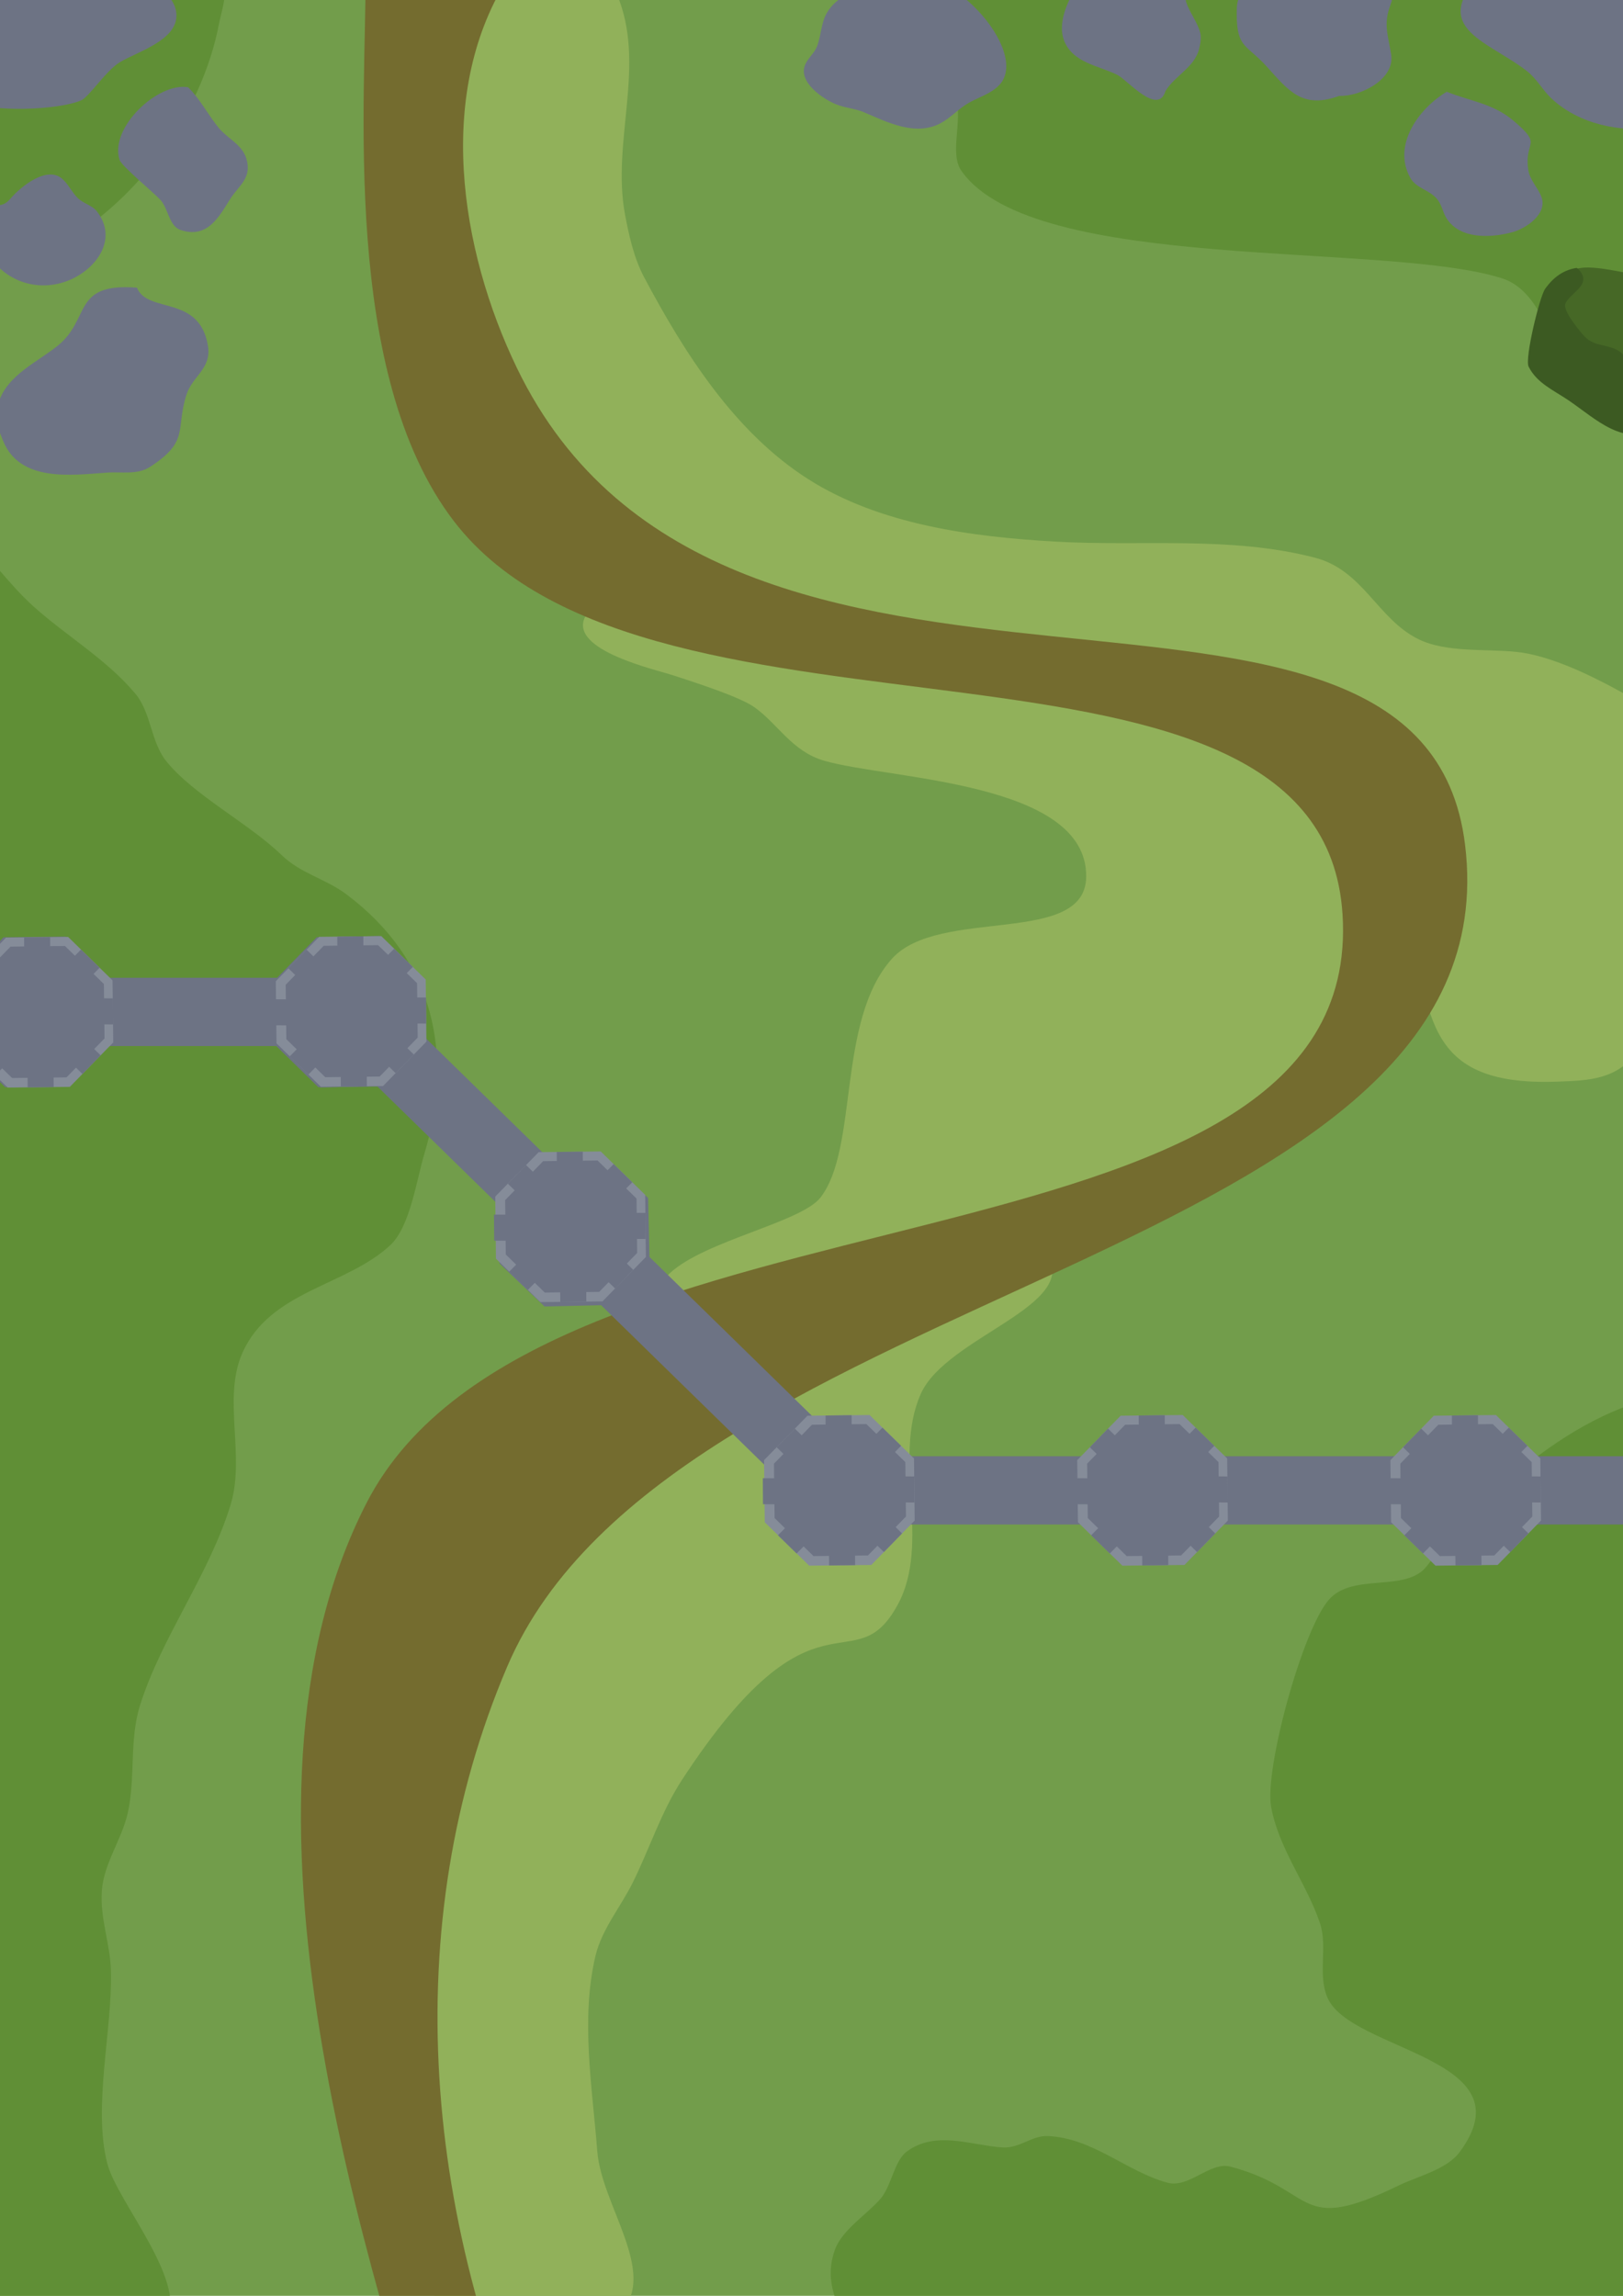 <?xml version="1.0" encoding="UTF-8" standalone="no"?>
<!-- Created with Inkscape (http://www.inkscape.org/) -->

<svg
   width="210mm"
   height="297mm"
   viewBox="0 0 210 297"
   version="1.1"
   id="svg1"
   inkscape:version="1.3.2 (091e20e, 2023-11-25)"
   sodipodi:docname="my-story-background.svg"
   xmlns:inkscape="http://www.inkscape.org/namespaces/inkscape"
   xmlns:sodipodi="http://sodipodi.sourceforge.net/DTD/sodipodi-0.dtd"
   xmlns="http://www.w3.org/2000/svg"
   xmlns:svg="http://www.w3.org/2000/svg">
  <sodipodi:namedview
     id="namedview1"
     pagecolor="#ffffff"
     bordercolor="#000000"
     borderopacity="0.25"
     inkscape:showpageshadow="2"
     inkscape:pageopacity="0.0"
     inkscape:pagecheckerboard="0"
     inkscape:deskcolor="#d1d1d1"
     inkscape:document-units="mm"
     inkscape:zoom="1.585618"
     inkscape:cx="578.00806"
     inkscape:cy="309.65844"
     inkscape:window-width="2560"
     inkscape:window-height="1376"
     inkscape:window-x="0"
     inkscape:window-y="0"
     inkscape:window-maximized="1"
     inkscape:current-layer="layer1" />
  <defs
     id="defs1" />
  <g
     inkscape:label="Layer 1"
     inkscape:groupmode="layer"
     id="layer1">
    <rect
       style="fill:#729d4b;fill-opacity:1;stroke-width:0.478"
       id="rect1"
       width="220.508"
       height="316.688"
       x="-4.578"
       y="-6.644" />
    <path
       style="fill:#91b15a;fill-opacity:1;stroke-width:0.265"
       d="m 53.905,34.307 c -0.443,-2.962 0.039,-5.925 -0.148,-8.904 -0.449,-7.156 -0.128,-19.389 3.592,-26.122 5.407,-9.785 17.688,-11.394 22.483,0 3.837,9.117 -0.726,18.97 1.033,28.435 0.473,2.546 1.133,5.62 2.459,8.117 5.258,9.906 11.752,20.087 21.205,26.122 9.309,5.943 21.281,7.504 32.125,8.117 11.144,0.63 22.511,-0.761 33.453,2.066 6.287,1.624 8.066,7.871 13.382,10.529 3.626,1.813 8.908,1.243 12.791,1.673 5.522,0.612 12.372,4.479 17.072,7.23 2.797,1.637 1.91,4.177 2.459,6.79 0.807,3.84 3.188,7.299 3.641,11.215 0.796,6.882 -3.132,20.796 -7.479,26.418 -2.858,3.696 -6.33,3.783 -10.478,3.935 -18.313,0.671 -16.179,-9.885 -19.678,-22.973 -1.577,-5.899 -3.852,-11.433 -7.084,-16.677 -3.052,-4.953 -9.624,-8.011 -14.858,-10.035 C 143.867,84.054 127.232,87.492 110.58,85.026 97.81,83.135 89.971,76.291 80.029,69.038 77.244,67.006 73.97,65.981 71.173,64.119 67.688,61.798 65.512,57.965 62.712,54.967 58.362,50.31 50.841,41.211 53.905,34.307 Z"
       id="path2"
       sodipodi:nodetypes="cssssaassssssssssssssssc" />
    <path
       style="fill:#91b15a;fill-opacity:1;stroke-width:0.265"
       d="m 97.648,170.272 c 9.228,-3.435 18.85,-6.023 27.845,-10.085 4.917,-2.22 9.969,-4.474 14.709,-7.035 3.06,-1.654 6.905,-1.531 10.036,-3.196 13.669,-7.269 32.095,-17.544 28.779,-36.306 -0.692,-3.918 -1.28,-8.317 -4.624,-11.019 -10.12,-8.178 -27.852,-14.994 -40.391,-17.268 -5.281,-0.958 -10.676,-0.84 -15.94,-1.721 -6.875,-1.151 -13.688,-3.796 -20.515,-5.312 -3.465,-0.769 -19.363,-3.485 -21.843,1.475 -2.167,4.335 9.269,6.845 11.61,7.626 2.52,0.842 8.38,2.683 10.332,4.083 3.027,2.171 4.826,5.673 8.953,6.887 8.376,2.464 34.046,2.634 33.945,15.004 -0.074,9.097 -19.065,3.852 -25.138,10.626 -7.175,8.004 -4.27,24.482 -9.249,30.893 -2.486,3.201 -14.921,5.572 -19.433,9.741 -2.008,1.855 -2.715,4.23 -3.591,6.689 -2.776,7.797 12.093,0.128 17.169,-2.41"
       id="path4"
       sodipodi:nodetypes="cssssssssssssaasssc" />
    <path
       style="fill:#91b15a;fill-opacity:1;stroke-width:0.265"
       d="m 56.178,296.897 c 2.167,8.768 18.593,8.085 24.154,2.215 4.822,-5.09 -2.506,-13.82 -3.05,-20.81 -0.652,-8.387 -2.163,-17.045 -0.245,-25.235 0.818,-3.492 3.283,-6.377 4.87,-9.593 2.165,-4.387 3.668,-9.139 6.345,-13.234 17.329,-26.507 22.162,-12.118 27.896,-22.629 4.384,-8.038 -0.736,-18.944 2.999,-27.303 3.317,-7.421 20.828,-11.413 16.284,-18.153 -2.105,-3.123 -9.681,3.444 -10.626,3.838 -13.744,5.732 -22.853,8.785 -34.83,18.497 -8.485,6.88 -18.92,9.496 -25.877,18.447 -4.005,5.153 -5.157,11.607 -7.331,17.612 -4.655,12.859 -11.684,29.827 -9.445,43.733 0.846,5.254 3.08,10.067 4.182,15.201 1.37,6.383 1.981,11.4 4.674,17.414 z"
       id="path3"
       sodipodi:nodetypes="caaaaaaaacsssssc" />
    <path
       style="fill:#746c2f;fill-opacity:1;stroke-width:0.265"
       d="M 66.003,-3.286 C 56.23,11.683 59.502,32.291 66.863,47.561 93.776,103.396 184.013,63.835 189.564,109.28 c 6.601,54.039 -102.601,56.271 -123.948,106.351 -14.146,33.187 -11.254,72.378 6.033,108.06 l -13.876,2.446 C 47.989,293.853 27.296,233.578 47.439,194.41 69.917,150.706 176.811,167.343 173.711,118.295 171.069,76.494 84.366,100.658 58.785,67.493 44.069,48.415 47.392,12.663 47.309,-3.873 Z"
       id="path1"
       sodipodi:nodetypes="caaaccaaacc" />
    <path
       style="fill:#608f36;fill-opacity:1;stroke-width:0.265"
       d="m 120.752,-5.636 c -5.498,8.148 -0.686,10.374 2.658,17.544 1.492,3.198 -0.743,7.749 1.004,10.221 9.391,13.286 54.855,9.064 69.949,13.882 5.62,1.794 7.073,10.82 9.453,15.243 3.205,5.957 18.917,8.782 24.813,7.974 12.103,-1.659 17.141,-14.676 15.005,-25.817 -0.658,-3.432 -2.604,-6.575 -3.191,-10.1 -0.622,-3.737 1.742,-8.778 -0.649,-11.994 C 233.008,2.193 222.192,-3.442 212.559,-8.945 199.697,-16.293 176.742,-23.881 162.048,-21.056 c -6.438,1.238 -18.422,3.237 -23.278,8.093 -4.747,4.747 -10.965,13.347 -18.018,7.327 z"
       id="path5" />
    <path
       style="fill:#608f36;fill-opacity:1;stroke-width:0.265"
       d="m 122.763,312.425 c -5.485,-4.34 -18.073,-12.422 -14.711,-21.445 0.948,-2.543 4.125,-4.52 5.849,-6.498 1.448,-1.662 1.804,-4.946 3.427,-6.145 3.776,-2.79 8.366,-0.778 12.405,-0.53 2.177,0.133 3.8,-1.552 5.79,-1.476 5.832,0.222 10.175,4.55 15.479,6.024 2.867,0.797 5.558,-2.773 8.21,-2.067 11.251,2.991 8.437,8.925 21.8,2.422 2.442,-1.188 6.167,-2.03 7.857,-4.312 9.095,-12.277 -14.203,-12.998 -17.133,-20.027 -1.267,-3.039 0.08,-6.504 -0.944,-9.57 -1.708,-5.114 -5.324,-9.587 -6.323,-15.066 -0.88,-4.825 4.059,-22.95 7.502,-26.819 3.117,-3.503 9.956,-0.843 12.643,-4.314 7.371,-9.521 20.6,-21.61 33.558,-22.388 3.385,-0.203 9.474,-0.355 12.7,1.121 8.123,3.717 9.065,16.768 10.576,23.75 2.706,12.499 4.504,25.164 3.84,38.045 -0.442,8.569 -4.452,15.507 -6.381,23.629 -4.188,17.627 -4.322,33.492 -18.551,46.848 -19.454,18.262 -47.373,22.802 -71.838,12.819 -5.182,-2.115 -9.008,-2.558 -13.587,-5.79 -4.435,-3.13 -9.538,-3.072 -12.169,-8.21 z"
       id="path6" />
    <path
       style="fill:#608f36;fill-opacity:1;stroke-width:0.265"
       d="m -12.115,308.172 c 3.478,1.912 29.948,-2.161 33.439,-7.383 3.452,-5.165 -6.144,-15.825 -7.444,-20.912 -1.888,-7.387 0.676,-17.234 0.474,-24.93 -0.092,-3.484 -1.414,-6.727 -1.182,-10.28 0.235,-3.602 2.595,-6.683 3.366,-10.161 1.021,-4.605 0.16,-9.405 1.595,-13.942 2.793,-8.829 8.896,-16.773 11.697,-25.876 1.954,-6.348 -1.086,-13.777 1.537,-19.672 3.598,-8.084 13.45,-8.626 19.141,-13.942 2.557,-2.388 3.4,-8.47 4.37,-11.697 3.898,-12.969 1.321,-25.15 -10.042,-33.672 -2.728,-2.046 -5.905,-2.674 -8.39,-5.08 -4.247,-4.111 -11.437,-7.785 -14.947,-12.169 -1.988,-2.484 -1.945,-6.269 -3.959,-8.684 C 13.826,85.314 8.572,82.269 4.31,78.428 -2.439,72.348 -5.208,63.766 -16.014,67.499 c -3.735,1.291 -7.14,4.785 -8.684,8.388 -4.51,10.525 6.043,23.818 5.494,35.09 -0.62,12.718 -6.351,24.69 -6.676,37.692 -0.271,10.841 -0.574,21.832 -0.355,32.668 0.203,10.059 2.306,18.886 -1.299,28.651 -4.675,12.66 1.571,23.071 3.308,35.506 1.191,8.526 -2.152,16.652 -1.063,25.107 1.726,13.399 8.646,25.323 13.174,37.571 z"
       id="path7" />
    <path
       style="fill:#608f36;fill-opacity:1;stroke-width:0.265"
       d="M -21.862,42.628 C -8.453,49.201 -9.332,35.527 -2.366,31.699 0.823,29.947 3.57,33.723 6.435,32.29 17.425,26.796 26.14,14.775 28.354,2.988 28.673,1.293 29.804,-1.457 28.235,-2.919 14.845,-15.396 -13.107,-6.489 -20.208,8.246 -23.59,15.262 -22.351,23.672 -23.693,31.108 c -0.464,2.571 -5.144,15.556 1.831,11.52 z"
       id="path8" />
    <g
       id="g92"
       transform="translate(-10.69,-6.571)">
      <g
         id="g18"
         transform="matrix(0.622,0,0,0.622,-79.189,4.712)">
        <rect
           style="fill:#6d7384;fill-opacity:1;stroke-width:0.417"
           id="rect10"
           width="243.091"
           height="14.198"
           x="-28.563"
           y="206.351" />
        <path
           sodipodi:type="star"
           style="fill:#6d7384;fill-opacity:1;stroke-width:0.265"
           id="path15"
           inkscape:flatsided="true"
           sodipodi:sides="8"
           sodipodi:cx="-63.624565"
           sodipodi:cy="199.22479"
           sodipodi:r1="16.879532"
           sodipodi:r2="15.594653"
           sodipodi:arg1="1.0471976"
           sodipodi:arg2="1.4398966"
           inkscape:rounded="0"
           inkscape:randomized="0"
           d="m -55.185,213.843 -12.809,1.686 -10.249,-7.865 -1.686,-12.809 7.865,-10.249 12.809,-1.686 10.249,7.865 1.686,12.809 z"
           inkscape:transform-center-y="-2.5424389e-06"
           transform="rotate(6.845,-107.384,1463.292)" />
        <path
           sodipodi:type="star"
           style="fill:#6d7384;fill-opacity:1;stroke-width:0.265"
           id="path16"
           inkscape:flatsided="true"
           sodipodi:sides="8"
           sodipodi:cx="-63.624565"
           sodipodi:cy="199.22479"
           sodipodi:r1="16.879532"
           sodipodi:r2="15.594653"
           sodipodi:arg1="1.0471976"
           sodipodi:arg2="1.4398966"
           inkscape:rounded="0"
           inkscape:randomized="0"
           d="m -55.185,213.843 -12.809,1.686 -10.249,-7.865 -1.686,-12.809 7.865,-10.249 12.809,-1.686 10.249,7.865 1.686,12.809 z"
           inkscape:transform-center-y="-2.5424389e-06"
           transform="rotate(6.845,-74.811,2007.955)" />
        <path
           sodipodi:type="star"
           style="fill:#6d7384;fill-opacity:1;stroke-width:0.265"
           id="path17"
           inkscape:flatsided="true"
           sodipodi:sides="8"
           sodipodi:cx="-63.624565"
           sodipodi:cy="199.22479"
           sodipodi:r1="16.879532"
           sodipodi:r2="15.594653"
           sodipodi:arg1="1.0471976"
           sodipodi:arg2="1.4398966"
           inkscape:rounded="0"
           inkscape:randomized="0"
           d="m -55.185,213.843 -12.809,1.686 -10.249,-7.865 -1.686,-12.809 7.865,-10.249 12.809,-1.686 10.249,7.865 1.686,12.809 z"
           inkscape:transform-center-y="-2.5424389e-06"
           transform="rotate(6.845,-139.958,918.629)" />
        <path
           sodipodi:type="star"
           style="fill:#6d7384;fill-opacity:1;stroke-width:0.265"
           id="path18"
           inkscape:flatsided="true"
           sodipodi:sides="8"
           sodipodi:cx="-63.624565"
           sodipodi:cy="199.22479"
           sodipodi:r1="16.879532"
           sodipodi:r2="15.594653"
           sodipodi:arg1="1.0471976"
           sodipodi:arg2="1.4398966"
           inkscape:rounded="0"
           inkscape:randomized="0"
           d="m -55.185,213.843 -12.809,1.686 -10.249,-7.865 -1.686,-12.809 7.865,-10.249 12.809,-1.686 10.249,7.865 1.686,12.809 z"
           inkscape:transform-center-y="-2.5424389e-06"
           transform="rotate(6.845,-42.237,2552.618)" />
      </g>
      <g
         id="g28"
         transform="matrix(0.445,0.435,-0.435,0.445,110.21,4.744)">
        <rect
           style="fill:#6d7384;fill-opacity:1;stroke-width:0.427"
           id="rect23"
           width="127.512"
           height="14.198"
           x="87.015"
           y="206.351" />
        <path
           sodipodi:type="star"
           style="fill:#6d7384;fill-opacity:1;stroke-width:0.265"
           id="path24"
           inkscape:flatsided="true"
           sodipodi:sides="8"
           sodipodi:cx="-63.624565"
           sodipodi:cy="199.22479"
           sodipodi:r1="16.879532"
           sodipodi:r2="15.594653"
           sodipodi:arg1="1.0471976"
           sodipodi:arg2="1.4398966"
           inkscape:rounded="0"
           inkscape:randomized="0"
           d="m -55.185,213.843 -12.809,1.686 -10.249,-7.865 -1.686,-12.809 7.865,-10.249 12.809,-1.686 10.249,7.865 1.686,12.809 z"
           inkscape:transform-center-y="-2.5424389e-06"
           transform="rotate(6.845,-107.384,1463.292)" />
        <path
           sodipodi:type="star"
           style="fill:#6d7384;fill-opacity:1;stroke-width:0.265"
           id="path25"
           inkscape:flatsided="true"
           sodipodi:sides="8"
           sodipodi:cx="-63.624565"
           sodipodi:cy="199.22479"
           sodipodi:r1="16.879532"
           sodipodi:r2="15.594653"
           sodipodi:arg1="1.0471976"
           sodipodi:arg2="1.4398966"
           inkscape:rounded="0"
           inkscape:randomized="0"
           d="m -55.185,213.843 -12.809,1.686 -10.249,-7.865 -1.686,-12.809 7.865,-10.249 12.809,-1.686 10.249,7.865 1.686,12.809 z"
           inkscape:transform-center-y="-2.5424389e-06"
           transform="rotate(6.845,-74.811,2007.955)" />
      </g>
      <g
         id="g22"
         transform="matrix(0.622,0,0,0.622,146.4,66.605)">
        <rect
           style="fill:#6d7384;fill-opacity:1;stroke-width:0.427"
           id="rect18"
           width="255.613"
           height="14.198"
           x="-41.086"
           y="206.351" />
        <path
           sodipodi:type="star"
           style="fill:#6d7384;fill-opacity:1;stroke-width:0.265"
           id="path20"
           inkscape:flatsided="true"
           sodipodi:sides="8"
           sodipodi:cx="-63.624565"
           sodipodi:cy="199.22479"
           sodipodi:r1="16.879532"
           sodipodi:r2="15.594653"
           sodipodi:arg1="1.0471976"
           sodipodi:arg2="1.4398966"
           inkscape:rounded="0"
           inkscape:randomized="0"
           d="m -55.185,213.843 -12.809,1.686 -10.249,-7.865 -1.686,-12.809 7.865,-10.249 12.809,-1.686 10.249,7.865 1.686,12.809 z"
           inkscape:transform-center-y="-2.5424389e-06"
           transform="rotate(6.845,-74.811,2007.955)" />
        <path
           sodipodi:type="star"
           style="fill:#6d7384;fill-opacity:1;stroke-width:0.265"
           id="path22"
           inkscape:flatsided="true"
           sodipodi:sides="8"
           sodipodi:cx="-63.624565"
           sodipodi:cy="199.22479"
           sodipodi:r1="16.879532"
           sodipodi:r2="15.594653"
           sodipodi:arg1="1.0471976"
           sodipodi:arg2="1.4398966"
           inkscape:rounded="0"
           inkscape:randomized="0"
           d="m -55.185,213.843 -12.809,1.686 -10.249,-7.865 -1.686,-12.809 7.865,-10.249 12.809,-1.686 10.249,7.865 1.686,12.809 z"
           inkscape:transform-center-y="-2.5424389e-06"
           transform="rotate(6.845,-42.237,2552.618)" />
        <g
           id="g38"
           style="display:inline">
          <path
             sodipodi:type="star"
             style="display:inline;fill:#858c99;fill-opacity:1;stroke-width:0.265"
             id="path21"
             inkscape:flatsided="true"
             sodipodi:sides="8"
             sodipodi:cx="-63.624565"
             sodipodi:cy="199.22479"
             sodipodi:r1="16.879532"
             sodipodi:r2="15.594653"
             sodipodi:arg1="1.0471976"
             sodipodi:arg2="1.4398966"
             inkscape:rounded="0"
             inkscape:randomized="0"
             d="m -55.185,213.843 -12.809,1.686 -10.249,-7.865 -1.686,-12.809 7.865,-10.249 12.809,-1.686 10.249,7.865 1.686,12.809 z"
             inkscape:transform-center-y="-2.5424389e-06"
             transform="rotate(6.845,-139.958,918.629)" />
          <path
             id="rect32"
             style="fill:#6d7384;fill-opacity:1;stroke-width:0.426"
             d="m 35.181,210.549 v 5.416 l 2.017,0.015 -0.032,-5.416 z m -29.537,0.371 0.04,5.416 2.516,0.014 v -5.416 z" />
          <path
             style="fill:#6d7384;fill-opacity:1;stroke-width:0.426"
             d="m 19.434,229.071 5.415,-0.062 -0.016,-2.287 -5.416,0.065 z"
             id="path34" />
          <path
             style="fill:#6d7384;fill-opacity:1;stroke-width:0.426"
             d="m 18.708,200.166 5.416,-0.065 -0.009,-2.275 -5.416,0.062 z"
             id="path33" />
          <path
             style="fill:#6d7384;fill-opacity:1;stroke-width:0.426"
             d="m 30.836,226.29 3.779,-3.879 -1.631,-1.603 -3.778,3.882 z"
             id="path35" />
          <path
             style="fill:#6d7384;fill-opacity:1;stroke-width:0.426"
             d="m 10.161,206.091 3.779,-3.879 -1.631,-1.603 -3.778,3.882 z"
             id="path36" />
          <path
             style="fill:#6d7384;fill-opacity:1;stroke-width:0.265"
             d="m 151.837,205.23 2.412,2.356 0.999,-1.014 -2.413,-2.354 z"
             id="path37"
             transform="matrix(1.607,0,0,1.607,-235.2,-107.005)" />
          <path
             sodipodi:type="star"
             style="display:inline;fill:#6d7384;fill-opacity:1;stroke-width:0.265"
             id="path32"
             inkscape:flatsided="true"
             sodipodi:sides="8"
             sodipodi:cx="-63.624565"
             sodipodi:cy="199.22479"
             sodipodi:r1="16.879532"
             sodipodi:r2="15.594653"
             sodipodi:arg1="1.0471976"
             sodipodi:arg2="1.4398966"
             inkscape:rounded="0"
             inkscape:randomized="0"
             d="m -55.185,213.843 -12.809,1.686 -10.249,-7.865 -1.686,-12.809 7.865,-10.249 12.809,-1.686 10.249,7.865 1.686,12.809 z"
             inkscape:transform-center-y="-1.1823058e-06"
             transform="matrix(0.87,0.104,-0.104,0.87,97.769,46.689)" />
          <path
             style="display:inline;fill:#6d7384;fill-opacity:1;stroke-width:0.426"
             d="m 28.933,202.034 3.874,3.784 1.605,-1.629 -3.877,-3.782 z"
             id="path38"
             transform="translate(2.0416727e-6)" />
        </g>
        <g
           id="g55"
           style="display:inline"
           transform="translate(-65.148,3.3913214e-5)">
          <path
             sodipodi:type="star"
             style="display:inline;fill:#858c99;fill-opacity:1;stroke-width:0.265"
             id="path47"
             inkscape:flatsided="true"
             sodipodi:sides="8"
             sodipodi:cx="-63.624565"
             sodipodi:cy="199.22479"
             sodipodi:r1="16.879532"
             sodipodi:r2="15.594653"
             sodipodi:arg1="1.0471976"
             sodipodi:arg2="1.4398966"
             inkscape:rounded="0"
             inkscape:randomized="0"
             d="m -55.185,213.843 -12.809,1.686 -10.249,-7.865 -1.686,-12.809 7.865,-10.249 12.809,-1.686 10.249,7.865 1.686,12.809 z"
             inkscape:transform-center-y="-2.5424389e-06"
             transform="rotate(6.845,-139.958,918.629)" />
          <path
             id="path48"
             style="fill:#6d7384;fill-opacity:1;stroke-width:0.426"
             d="m 35.181,210.549 v 5.416 l 2.017,0.015 -0.032,-5.416 z m -29.537,0.371 0.04,5.416 2.516,0.014 v -5.416 z" />
          <path
             style="fill:#6d7384;fill-opacity:1;stroke-width:0.426"
             d="m 19.434,229.071 5.415,-0.062 -0.016,-2.287 -5.416,0.065 z"
             id="path49" />
          <path
             style="fill:#6d7384;fill-opacity:1;stroke-width:0.426"
             d="m 18.708,200.166 5.416,-0.065 -0.009,-2.275 -5.416,0.062 z"
             id="path50" />
          <path
             style="fill:#6d7384;fill-opacity:1;stroke-width:0.426"
             d="m 30.836,226.29 3.779,-3.879 -1.631,-1.603 -3.778,3.882 z"
             id="path51" />
          <path
             style="fill:#6d7384;fill-opacity:1;stroke-width:0.426"
             d="m 10.161,206.091 3.779,-3.879 -1.631,-1.603 -3.778,3.882 z"
             id="path52" />
          <path
             style="fill:#6d7384;fill-opacity:1;stroke-width:0.265"
             d="m 151.837,205.23 2.412,2.356 0.999,-1.014 -2.413,-2.354 z"
             id="path53"
             transform="matrix(1.607,0,0,1.607,-235.2,-107.005)" />
          <path
             sodipodi:type="star"
             style="display:inline;fill:#6d7384;fill-opacity:1;stroke-width:0.265"
             id="path54"
             inkscape:flatsided="true"
             sodipodi:sides="8"
             sodipodi:cx="-63.624565"
             sodipodi:cy="199.22479"
             sodipodi:r1="16.879532"
             sodipodi:r2="15.594653"
             sodipodi:arg1="1.0471976"
             sodipodi:arg2="1.4398966"
             inkscape:rounded="0"
             inkscape:randomized="0"
             d="m -55.185,213.843 -12.809,1.686 -10.249,-7.865 -1.686,-12.809 7.865,-10.249 12.809,-1.686 10.249,7.865 1.686,12.809 z"
             inkscape:transform-center-y="-1.1823058e-06"
             transform="matrix(0.87,0.104,-0.104,0.87,97.769,46.689)" />
          <path
             style="display:inline;fill:#6d7384;fill-opacity:1;stroke-width:0.426"
             d="m 28.933,202.034 3.874,3.784 1.605,-1.629 -3.877,-3.782 z"
             id="path55"
             transform="translate(2.0416727e-6)" />
        </g>
        <g
           id="g64"
           style="display:inline"
           transform="translate(65.148,3.3620395e-5)">
          <path
             sodipodi:type="star"
             style="display:inline;fill:#858c99;fill-opacity:1;stroke-width:0.265"
             id="path56"
             inkscape:flatsided="true"
             sodipodi:sides="8"
             sodipodi:cx="-63.624565"
             sodipodi:cy="199.22479"
             sodipodi:r1="16.879532"
             sodipodi:r2="15.594653"
             sodipodi:arg1="1.0471976"
             sodipodi:arg2="1.4398966"
             inkscape:rounded="0"
             inkscape:randomized="0"
             d="m -55.185,213.843 -12.809,1.686 -10.249,-7.865 -1.686,-12.809 7.865,-10.249 12.809,-1.686 10.249,7.865 1.686,12.809 z"
             inkscape:transform-center-y="-2.5424389e-06"
             transform="rotate(6.845,-139.958,918.629)" />
          <path
             id="path57"
             style="fill:#6d7384;fill-opacity:1;stroke-width:0.426"
             d="m 35.181,210.549 v 5.416 l 2.017,0.015 -0.032,-5.416 z m -29.537,0.371 0.04,5.416 2.516,0.014 v -5.416 z" />
          <path
             style="fill:#6d7384;fill-opacity:1;stroke-width:0.426"
             d="m 19.434,229.071 5.415,-0.062 -0.016,-2.287 -5.416,0.065 z"
             id="path58" />
          <path
             style="fill:#6d7384;fill-opacity:1;stroke-width:0.426"
             d="m 18.708,200.166 5.416,-0.065 -0.009,-2.275 -5.416,0.062 z"
             id="path59" />
          <path
             style="fill:#6d7384;fill-opacity:1;stroke-width:0.426"
             d="m 30.836,226.29 3.779,-3.879 -1.631,-1.603 -3.778,3.882 z"
             id="path60" />
          <path
             style="fill:#6d7384;fill-opacity:1;stroke-width:0.426"
             d="m 10.161,206.091 3.779,-3.879 -1.631,-1.603 -3.778,3.882 z"
             id="path61" />
          <path
             style="fill:#6d7384;fill-opacity:1;stroke-width:0.265"
             d="m 151.837,205.23 2.412,2.356 0.999,-1.014 -2.413,-2.354 z"
             id="path62"
             transform="matrix(1.607,0,0,1.607,-235.2,-107.005)" />
          <path
             sodipodi:type="star"
             style="display:inline;fill:#6d7384;fill-opacity:1;stroke-width:0.265"
             id="path63"
             inkscape:flatsided="true"
             sodipodi:sides="8"
             sodipodi:cx="-63.624565"
             sodipodi:cy="199.22479"
             sodipodi:r1="16.879532"
             sodipodi:r2="15.594653"
             sodipodi:arg1="1.0471976"
             sodipodi:arg2="1.4398966"
             inkscape:rounded="0"
             inkscape:randomized="0"
             d="m -55.185,213.843 -12.809,1.686 -10.249,-7.865 -1.686,-12.809 7.865,-10.249 12.809,-1.686 10.249,7.865 1.686,12.809 z"
             inkscape:transform-center-y="-1.1823058e-06"
             transform="matrix(0.87,0.104,-0.104,0.87,97.769,46.689)" />
          <path
             style="display:inline;fill:#6d7384;fill-opacity:1;stroke-width:0.426"
             d="m 28.933,202.034 3.874,3.784 1.605,-1.629 -3.877,-3.782 z"
             id="path64"
             transform="translate(2.0416727e-6)" />
        </g>
        <g
           id="g73"
           style="display:inline"
           transform="translate(-121.066,-54.818)">
          <path
             sodipodi:type="star"
             style="display:inline;fill:#858c99;fill-opacity:1;stroke-width:0.265"
             id="path65"
             inkscape:flatsided="true"
             sodipodi:sides="8"
             sodipodi:cx="-63.624565"
             sodipodi:cy="199.22479"
             sodipodi:r1="16.879532"
             sodipodi:r2="15.594653"
             sodipodi:arg1="1.0471976"
             sodipodi:arg2="1.4398966"
             inkscape:rounded="0"
             inkscape:randomized="0"
             d="m -55.185,213.843 -12.809,1.686 -10.249,-7.865 -1.686,-12.809 7.865,-10.249 12.809,-1.686 10.249,7.865 1.686,12.809 z"
             inkscape:transform-center-y="-2.5424389e-06"
             transform="rotate(6.845,-139.958,918.629)" />
          <path
             id="path66"
             style="fill:#6d7384;fill-opacity:1;stroke-width:0.426"
             d="m 35.181,210.549 v 5.416 l 2.017,0.015 -0.032,-5.416 z m -29.537,0.371 0.04,5.416 2.516,0.014 v -5.416 z" />
          <path
             style="fill:#6d7384;fill-opacity:1;stroke-width:0.426"
             d="m 19.434,229.071 5.415,-0.062 -0.016,-2.287 -5.416,0.065 z"
             id="path67" />
          <path
             style="fill:#6d7384;fill-opacity:1;stroke-width:0.426"
             d="m 18.708,200.166 5.416,-0.065 -0.009,-2.275 -5.416,0.062 z"
             id="path68" />
          <path
             style="fill:#6d7384;fill-opacity:1;stroke-width:0.426"
             d="m 30.836,226.29 3.779,-3.879 -1.631,-1.603 -3.778,3.882 z"
             id="path69" />
          <path
             style="fill:#6d7384;fill-opacity:1;stroke-width:0.426"
             d="m 10.161,206.091 3.779,-3.879 -1.631,-1.603 -3.778,3.882 z"
             id="path70" />
          <path
             style="fill:#6d7384;fill-opacity:1;stroke-width:0.265"
             d="m 151.837,205.23 2.412,2.356 0.999,-1.014 -2.413,-2.354 z"
             id="path71"
             transform="matrix(1.607,0,0,1.607,-235.2,-107.005)" />
          <path
             sodipodi:type="star"
             style="display:inline;fill:#6d7384;fill-opacity:1;stroke-width:0.265"
             id="path72"
             inkscape:flatsided="true"
             sodipodi:sides="8"
             sodipodi:cx="-63.624565"
             sodipodi:cy="199.22479"
             sodipodi:r1="16.879532"
             sodipodi:r2="15.594653"
             sodipodi:arg1="1.0471976"
             sodipodi:arg2="1.4398966"
             inkscape:rounded="0"
             inkscape:randomized="0"
             d="m -55.185,213.843 -12.809,1.686 -10.249,-7.865 -1.686,-12.809 7.865,-10.249 12.809,-1.686 10.249,7.865 1.686,12.809 z"
             inkscape:transform-center-y="-1.1823058e-06"
             transform="matrix(0.87,0.104,-0.104,0.87,97.769,46.689)" />
          <path
             style="display:inline;fill:#6d7384;fill-opacity:1;stroke-width:0.426"
             d="m 28.933,202.034 3.874,3.784 1.605,-1.629 -3.877,-3.782 z"
             id="path73"
             transform="translate(2.0416727e-6)" />
        </g>
        <g
           id="g82"
           style="display:inline"
           transform="translate(-166.719,-99.607)">
          <path
             sodipodi:type="star"
             style="display:inline;fill:#858c99;fill-opacity:1;stroke-width:0.265"
             id="path74"
             inkscape:flatsided="true"
             sodipodi:sides="8"
             sodipodi:cx="-63.624565"
             sodipodi:cy="199.22479"
             sodipodi:r1="16.879532"
             sodipodi:r2="15.594653"
             sodipodi:arg1="1.0471976"
             sodipodi:arg2="1.4398966"
             inkscape:rounded="0"
             inkscape:randomized="0"
             d="m -55.185,213.843 -12.809,1.686 -10.249,-7.865 -1.686,-12.809 7.865,-10.249 12.809,-1.686 10.249,7.865 1.686,12.809 z"
             inkscape:transform-center-y="-2.5424389e-06"
             transform="rotate(6.845,-139.958,918.629)" />
          <path
             id="path75"
             style="fill:#6d7384;fill-opacity:1;stroke-width:0.426"
             d="m 35.181,210.549 v 5.416 l 2.017,0.015 -0.032,-5.416 z m -29.537,0.371 0.04,5.416 2.516,0.014 v -5.416 z" />
          <path
             style="fill:#6d7384;fill-opacity:1;stroke-width:0.426"
             d="m 19.434,229.071 5.415,-0.062 -0.016,-2.287 -5.416,0.065 z"
             id="path76" />
          <path
             style="fill:#6d7384;fill-opacity:1;stroke-width:0.426"
             d="m 18.708,200.166 5.416,-0.065 -0.009,-2.275 -5.416,0.062 z"
             id="path77" />
          <path
             style="fill:#6d7384;fill-opacity:1;stroke-width:0.426"
             d="m 30.836,226.29 3.779,-3.879 -1.631,-1.603 -3.778,3.882 z"
             id="path78" />
          <path
             style="fill:#6d7384;fill-opacity:1;stroke-width:0.426"
             d="m 10.161,206.091 3.779,-3.879 -1.631,-1.603 -3.778,3.882 z"
             id="path79" />
          <path
             style="fill:#6d7384;fill-opacity:1;stroke-width:0.265"
             d="m 151.837,205.23 2.412,2.356 0.999,-1.014 -2.413,-2.354 z"
             id="path80"
             transform="matrix(1.607,0,0,1.607,-235.2,-107.005)" />
          <path
             sodipodi:type="star"
             style="display:inline;fill:#6d7384;fill-opacity:1;stroke-width:0.265"
             id="path81"
             inkscape:flatsided="true"
             sodipodi:sides="8"
             sodipodi:cx="-63.624565"
             sodipodi:cy="199.22479"
             sodipodi:r1="16.879532"
             sodipodi:r2="15.594653"
             sodipodi:arg1="1.0471976"
             sodipodi:arg2="1.4398966"
             inkscape:rounded="0"
             inkscape:randomized="0"
             d="m -55.185,213.843 -12.809,1.686 -10.249,-7.865 -1.686,-12.809 7.865,-10.249 12.809,-1.686 10.249,7.865 1.686,12.809 z"
             inkscape:transform-center-y="-1.1823058e-06"
             transform="matrix(0.87,0.104,-0.104,0.87,97.769,46.689)" />
          <path
             style="display:inline;fill:#6d7384;fill-opacity:1;stroke-width:0.426"
             d="m 28.933,202.034 3.874,3.784 1.605,-1.629 -3.877,-3.782 z"
             id="path82"
             transform="translate(2.0416727e-6)" />
        </g>
        <g
           id="g91"
           style="display:inline"
           transform="translate(-231.866,-99.435)">
          <path
             sodipodi:type="star"
             style="display:inline;fill:#858c99;fill-opacity:1;stroke-width:0.265"
             id="path83"
             inkscape:flatsided="true"
             sodipodi:sides="8"
             sodipodi:cx="-63.624565"
             sodipodi:cy="199.22479"
             sodipodi:r1="16.879532"
             sodipodi:r2="15.594653"
             sodipodi:arg1="1.0471976"
             sodipodi:arg2="1.4398966"
             inkscape:rounded="0"
             inkscape:randomized="0"
             d="m -55.185,213.843 -12.809,1.686 -10.249,-7.865 -1.686,-12.809 7.865,-10.249 12.809,-1.686 10.249,7.865 1.686,12.809 z"
             inkscape:transform-center-y="-2.5424389e-06"
             transform="rotate(6.845,-139.958,918.629)" />
          <path
             id="path84"
             style="fill:#6d7384;fill-opacity:1;stroke-width:0.426"
             d="m 35.181,210.549 v 5.416 l 2.017,0.015 -0.032,-5.416 z m -29.537,0.371 0.04,5.416 2.516,0.014 v -5.416 z" />
          <path
             style="fill:#6d7384;fill-opacity:1;stroke-width:0.426"
             d="m 19.434,229.071 5.415,-0.062 -0.016,-2.287 -5.416,0.065 z"
             id="path85" />
          <path
             style="fill:#6d7384;fill-opacity:1;stroke-width:0.426"
             d="m 18.708,200.166 5.416,-0.065 -0.009,-2.275 -5.416,0.062 z"
             id="path86" />
          <path
             style="fill:#6d7384;fill-opacity:1;stroke-width:0.426"
             d="m 30.836,226.29 3.779,-3.879 -1.631,-1.603 -3.778,3.882 z"
             id="path87" />
          <path
             style="fill:#6d7384;fill-opacity:1;stroke-width:0.426"
             d="m 10.161,206.091 3.779,-3.879 -1.631,-1.603 -3.778,3.882 z"
             id="path88" />
          <path
             style="fill:#6d7384;fill-opacity:1;stroke-width:0.265"
             d="m 151.837,205.23 2.412,2.356 0.999,-1.014 -2.413,-2.354 z"
             id="path89"
             transform="matrix(1.607,0,0,1.607,-235.2,-107.005)" />
          <path
             sodipodi:type="star"
             style="display:inline;fill:#6d7384;fill-opacity:1;stroke-width:0.265"
             id="path90"
             inkscape:flatsided="true"
             sodipodi:sides="8"
             sodipodi:cx="-63.624565"
             sodipodi:cy="199.22479"
             sodipodi:r1="16.879532"
             sodipodi:r2="15.594653"
             sodipodi:arg1="1.0471976"
             sodipodi:arg2="1.4398966"
             inkscape:rounded="0"
             inkscape:randomized="0"
             d="m -55.185,213.843 -12.809,1.686 -10.249,-7.865 -1.686,-12.809 7.865,-10.249 12.809,-1.686 10.249,7.865 1.686,12.809 z"
             inkscape:transform-center-y="-1.1823058e-06"
             transform="matrix(0.87,0.104,-0.104,0.87,97.769,46.689)" />
          <path
             style="display:inline;fill:#6d7384;fill-opacity:1;stroke-width:0.426"
             d="m 28.933,202.034 3.874,3.784 1.605,-1.629 -3.877,-3.782 z"
             id="path91"
             transform="translate(2.0416727e-6)" />
        </g>
      </g>
    </g>
    <path
       style="fill:#6d7384;fill-opacity:1;stroke-width:0.265"
       d="m -9.347,7.812 c 1.471,2.063 3.271,3.957 5.452,5.261 2.598,1.554 11.63,1.152 14.416,-0.102 1.013,-0.456 3.222,-3.864 5.002,-4.932 2.221,-1.333 7.306,-2.789 7.306,-6.019 0,-2.735 -3.289,-4.27 -4.918,-5.817 C 15.118,-6.449 10.871,-9.855 6.755,-9.259 0.729,-8.387 -1.821,-1.98 -5.244,1.667 -6.341,2.834 -7.969,3.626 -8.7,5.106 -9.121,5.958 -9.009,6.925 -9.347,7.812 Z"
       id="path92" />
    <path
       style="fill:#6d7384;fill-opacity:1;stroke-width:0.265"
       d="m -0.607,26.567 c 0.913,0.025 1.399,-0.213 1.995,-0.911 1.187,-1.39 4.658,-4.328 6.688,-2.504 0.775,0.696 1.214,1.689 1.967,2.453 0.716,0.727 1.878,0.939 2.501,1.745 2.828,3.661 -0.191,7.59 -3.794,8.978 -4.332,1.669 -8.979,-0.32 -10.735,-4.426 -0.345,-0.808 -0.88,-1.98 -0.675,-2.908 0.169,-0.764 1.589,-1.804 2.051,-2.428 z"
       id="path93" />
    <path
       style="fill:#6d7384;fill-opacity:1;stroke-width:0.265"
       d="m 24.347,11.291 c -3.865,-0.696 -10.212,5.191 -8.88,9.383 0.262,0.824 4.414,4.223 5.311,5.209 0.991,1.091 1.099,3.37 2.585,3.87 3.443,1.158 4.941,-1.647 6.379,-3.945 1.157,-1.849 2.894,-2.736 2.136,-5.286 -0.544,-1.83 -2.446,-2.598 -3.569,-3.971 -1.42,-1.736 -2.376,-3.674 -3.962,-5.26 z"
       id="path94" />
    <path
       style="fill:#6d7384;fill-opacity:1;stroke-width:0.265"
       d="M 17.715,37.214 C 9.209,36.56 11.834,41.289 7.373,44.801 c -3.048,2.4 -7.187,4.073 -7.812,8.397 -0.193,1.334 0.35,2.637 0.843,3.844 2.183,5.348 8.762,4.433 13.461,4.097 1.825,-0.13 3.905,0.323 5.536,-0.733 5.171,-3.348 3.28,-4.792 4.721,-9.333 0.776,-2.445 3.28,-3.365 2.783,-6.348 -1.11,-6.649 -7.812,-4.102 -9.189,-7.511 z"
       id="path95" />
    <path
       style="fill:#6d7384;fill-opacity:1;stroke-width:0.265"
       d="m 116.492,-2.315 c -3.177,0.047 -7.835,0.973 -9.555,4.072 -0.699,1.259 -0.702,2.93 -1.236,4.274 -0.348,0.876 -1.136,1.445 -1.517,2.327 -0.976,2.258 2.318,4.457 3.99,5.134 1.167,0.472 2.515,0.566 3.569,1.012 3.044,1.288 6.763,3.236 10.088,1.366 1.225,-0.689 2.228,-1.817 3.457,-2.529 1.348,-0.781 2.919,-1.188 4.018,-2.352 4.15,-4.393 -7.174,-16.725 -12.814,-13.303 z"
       id="path96" />
    <path
       style="fill:#6d7384;fill-opacity:1;stroke-width:0.265"
       d="m 192.73,-4.49 c -8.554,8.044 -0.46,9.571 4.833,13.682 1.308,1.016 1.995,2.426 3.176,3.541 3.48,3.286 8.917,4.489 13.657,3.743 10.039,-1.578 13.574,-15.094 4.187,-20.182 -3.771,-2.044 -12.821,-3.094 -17.254,-2.276 -2.51,0.463 -6.103,2.686 -8.599,1.492 z"
       id="path97" />
    <path
       style="fill:#6d7384;fill-opacity:1;stroke-width:0.265"
       d="m 173.284,12.404 c 2.627,0.115 7.236,-2.079 6.716,-5.362 -0.395,-2.495 -1.04,-3.928 -0.084,-6.424 1.752,-4.574 -5.79,-6.322 -8.824,-6.019 -1.822,0.182 -8.914,2.831 -10.285,4.375 -0.792,0.892 -0.787,1.731 -0.787,2.883 0,4.394 1.326,3.91 3.906,6.778 2.817,3.133 4.612,5.509 9.358,3.768 z"
       id="path98" />
    <path
       style="fill:#6d7384;fill-opacity:1;stroke-width:0.265"
       d="m 187.195,11.873 c -3.576,2.114 -7.089,6.87 -4.721,11.128 0.735,1.321 2.363,1.546 3.344,2.605 0.767,0.829 0.796,1.744 1.349,2.63 1.73,2.769 5.809,2.547 8.543,1.796 1.71,-0.47 4.557,-2.339 3.738,-4.552 -0.463,-1.25 -1.52,-2.161 -1.714,-3.566 -0.533,-3.853 2.013,-2.989 -1.939,-6.323 -2.629,-2.218 -5.592,-2.503 -8.599,-3.718 z"
       id="path99" />
    <path
       style="fill:#6d7384;fill-opacity:1;stroke-width:0.265"
       d="m 150.803,11.772 c 1.193,-1.954 3.719,-3.057 4.327,-5.362 0.167,-0.632 0.333,-1.504 0.169,-2.15 -0.353,-1.391 -1.337,-2.574 -1.799,-3.92 -0.331,-0.964 0.465,-1.643 -0.253,-2.504 -1.568,-1.882 -4.863,-3.76 -7.334,-3.92 -4.333,-0.28 -9.747,7.242 -8.262,11.254 1.102,2.977 4.479,3.296 6.941,4.527 1.255,0.627 5.238,5.355 6.21,2.074 z"
       id="path100" />
    <path
       style="fill:#466826;fill-opacity:1;stroke-width:0.265"
       d="m 214.313,35.545 c -2.916,0.27 -5.782,-0.867 -8.711,-0.935 -2.273,-0.053 -3.941,0.929 -5.255,2.782 -0.717,1.011 -2.661,9.01 -2.136,10.065 1.057,2.123 3.224,3.048 5.115,4.325 3.645,2.461 7.245,6.249 11.802,3.515 1.313,-0.787 2.882,-1.978 3.738,-3.262 1.947,-2.922 1.4,-6.028 0.956,-9.332 -0.229,-1.702 -0.681,-4.135 -1.826,-5.488 -1.178,-1.391 -3.341,-0.081 -3.681,-1.669 z"
       id="path101" />
    <path
       id="path102"
       style="fill:#3c5a22;fill-opacity:1;stroke-width:0.265"
       d="M 204.011 34.656 C 202.319 34.914 201.003 35.846 199.925 37.366 C 199.208 38.377 197.263 46.376 197.788 47.431 C 198.845 49.555 201.012 50.479 202.903 51.756 C 206.549 54.217 210.148 58.004 214.706 55.271 C 215.385 54.864 216.131 54.348 216.813 53.768 C 216.42 52.218 215.939 50.934 215.436 50.618 C 214.485 50.02 212.81 50.233 212.008 49.379 C 211.007 48.313 210.819 46.392 209.648 45.535 C 208.181 44.461 206.337 44.93 205.011 43.511 C 204.386 42.843 202.208 40.208 202.538 39.313 C 203.012 38.029 205.515 37.08 204.702 35.469 C 204.542 35.152 204.306 34.883 204.011 34.656 z " />
    <path
       id="path103"
       style="fill:#527d30;fill-opacity:1;stroke-width:0.265"
       d="M 210.769 35.339 C 210.818 37.558 210.58 39.465 212.346 41.488 C 214.712 44.199 217.034 43.345 219.993 43.989 C 219.937 43.563 219.879 43.135 219.821 42.702 C 219.592 41 219.14 38.567 217.994 37.214 C 216.816 35.823 214.653 37.133 214.312 35.545 C 213.125 35.655 211.947 35.528 210.769 35.339 z " />
  </g>
</svg>
